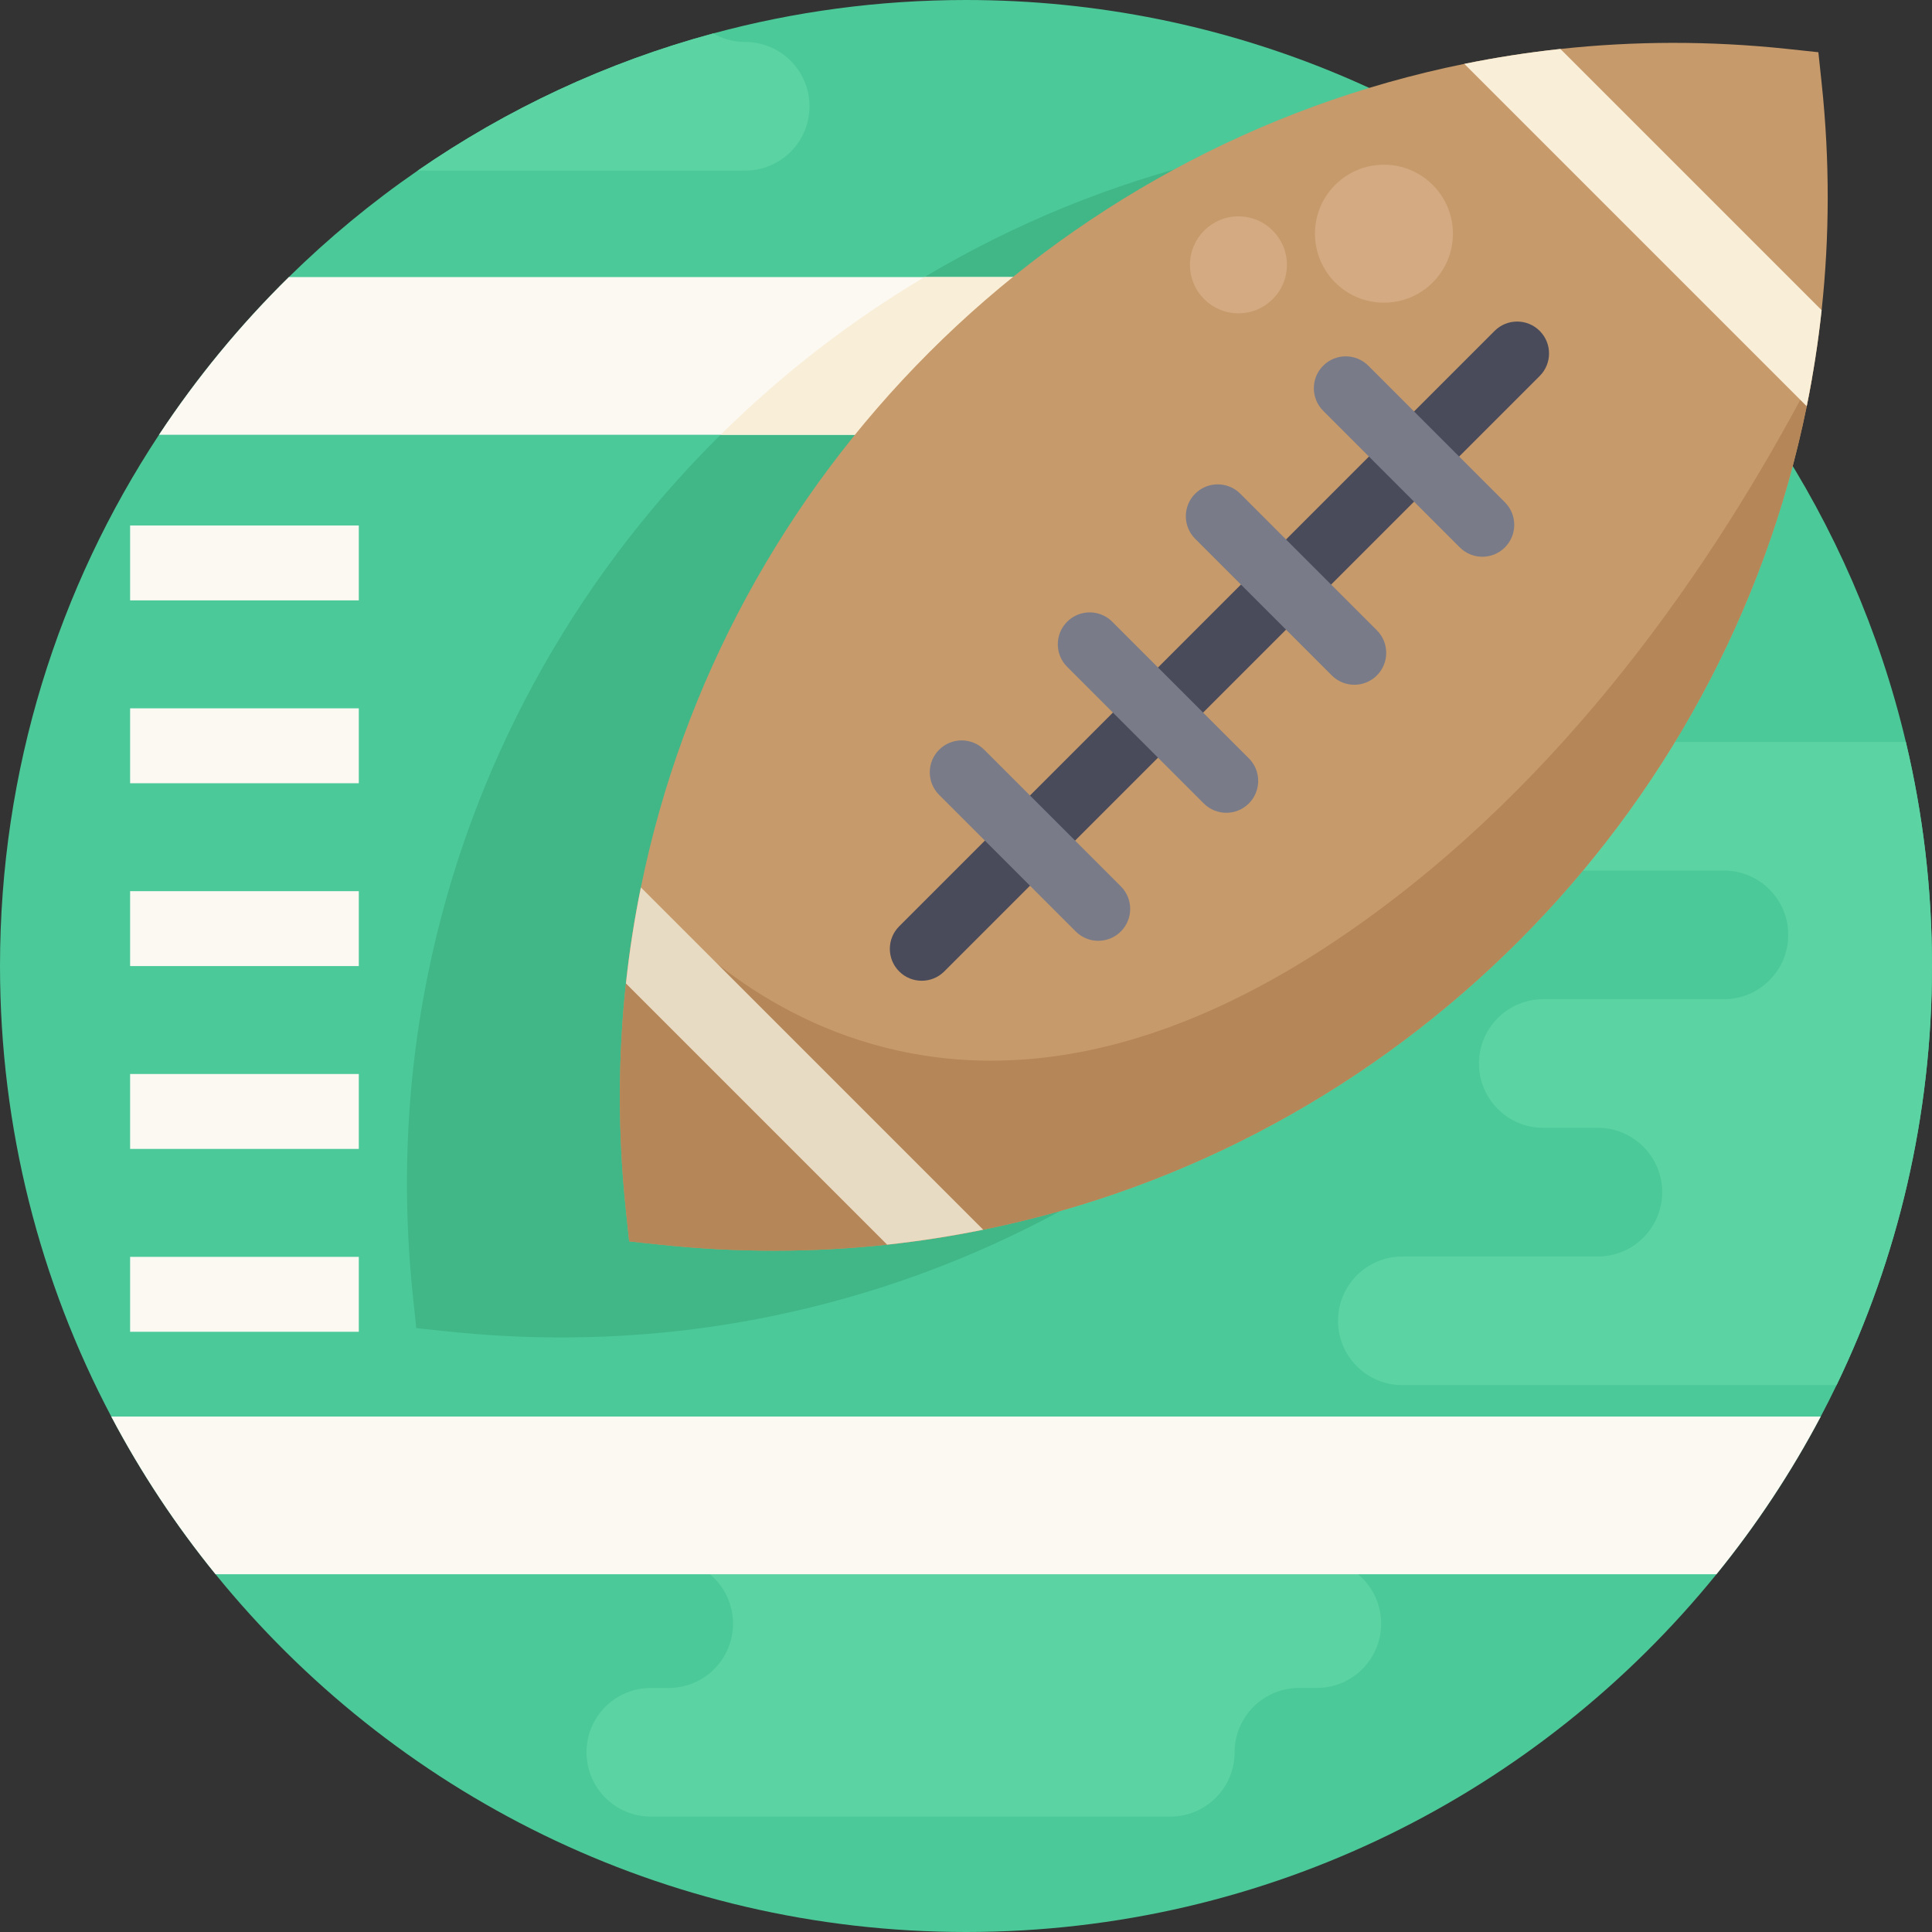 <?xml version="1.0" encoding="iso-8859-1"?>
<!-- Generator: Adobe Illustrator 19.0.0, SVG Export Plug-In . SVG Version: 6.00 Build 0)  -->
<svg xmlns="http://www.w3.org/2000/svg" xmlns:xlink="http://www.w3.org/1999/xlink" version="1.1" id="Capa_1" x="0px" y="0px" viewBox="0 0 512 512" style="enable-background:new 0 0 512 512;" xml:space="preserve">
<rect x="0" y="0" width="512" height="512" fill="#333333" stroke="none"/>
<path style="fill:#4BC999;" d="M512,256c0,39.79-9.08,77.469-25.287,111.073c-1.348,2.811-2.748,5.58-4.2,8.328  c-7.847,14.858-17.115,28.85-27.638,41.796C407.949,475.031,336.29,512,256,512s-151.949-36.968-198.875-94.804  c-10.522-12.946-19.79-26.937-27.638-41.796C10.658,339.749,0,299.112,0,256c0-52.005,15.506-100.394,42.141-140.779  c9.989-15.13,21.535-29.132,34.408-41.796c10.533-10.355,21.953-19.801,34.147-28.212c23.542-16.269,49.957-28.693,78.315-36.352  C210.359,3.082,232.824,0,256,0c69.904,0,133.256,28.014,179.451,73.425c12.873,12.664,24.419,26.666,34.408,41.796  c16.165,24.513,28.233,51.973,35.213,81.398C509.607,215.667,512,235.551,512,256z"/>
<g>
	<path style="fill:#5BD3A2;" d="M291.438,396.193L291.438,396.193c0-9.415-7.632-17.046-17.045-17.046H130.748   c-9.415,0-17.045,7.632-17.045,17.045l0,0c0,9.415,7.632,17.045,17.045,17.045h46.463c9.415,0,17.045,7.632,17.045,17.045l0,0   c0,9.415-7.632,17.045-17.045,17.045h-4.738c-9.415,0-17.045,7.632-17.045,17.045l0,0c0,9.415,7.632,17.045,17.045,17.045h137.673   c9.415,0,17.045-7.632,17.045-17.045l0,0c0-9.415,7.632-17.045,17.045-17.045h4.738c9.415,0,17.045-7.632,17.045-17.045l0,0   c0-9.415-7.632-17.045-17.045-17.045h-40.491C299.07,413.238,291.438,405.606,291.438,396.193z"/>
	<path style="fill:#5BD3A2;" d="M512,256c0,39.79-9.08,77.469-25.287,111.073H371.628c-4.702,0-8.965-1.912-12.048-4.995   s-4.995-7.346-4.995-12.048c0-9.415,7.628-17.042,17.042-17.042h51.816c4.712,0,8.976-1.912,12.058-4.995s4.995-7.346,4.995-12.058   c0-9.415-7.638-17.042-17.053-17.042h-14.461c-4.712,0-8.965-1.902-12.048-4.995c-3.093-3.082-4.995-7.335-4.995-12.048   c0-9.415,7.628-17.053,17.042-17.053h47.877c4.712,0,8.965-1.912,12.048-4.995c3.093-3.082,4.995-7.346,4.995-12.048   c0-9.415-7.628-17.042-17.042-17.042H351.744c-4.712,0-8.965-1.912-12.048-4.995c-3.093-3.082-4.995-7.346-4.995-12.058   c0-9.415,7.628-17.042,17.042-17.042h153.328C509.607,215.667,512,235.551,512,256z"/>
</g>
<path style="fill:#FCF8F2;" d="M482.513,375.4c-7.847,14.858-17.115,28.85-27.638,41.796H57.125  c-10.522-12.946-19.79-26.937-27.638-41.796H482.513z"/>
<path style="fill:#41B787;" d="M425.463,36.825l0.891,8.394c2.161,20.437,2.077,40.488-0.027,59.969  c-0.653,6.022-1.489,11.988-2.529,17.881c-0.433,2.546-0.91,5.066-1.425,7.585c-22.23,109.385-108.851,196.007-218.236,218.219  c-8.348,1.709-16.86,3.033-25.457,3.962c-19.472,2.096-39.532,2.17-59.96,0.019l-8.403-0.883l-0.883-8.403  c-2.151-20.428-2.077-40.489,0.019-59.96c0.929-8.596,2.253-17.109,3.962-25.457C135.627,148.766,222.249,62.144,331.633,39.914  c8.357-1.701,16.852-3.025,25.466-3.953c19.481-2.105,39.533-2.188,59.969-0.027L425.463,36.825z"/>
<path style="fill:#FCF8F2;" d="M469.859,115.221H42.141c9.989-15.13,21.535-29.132,34.408-41.796h358.902  C448.324,86.089,459.87,100.091,469.859,115.221z"/>
<path style="fill:#F9EED7;" d="M427.927,73.425c0.073,10.731-0.47,21.326-1.599,31.765c-0.366,3.365-0.794,6.708-1.275,10.031  H190.976c16.196-16.018,34.335-30.083,54.021-41.796H427.927z"/>
<path style="fill:#C69A6A;" d="M481.887,13.838l0.891,8.394c2.161,20.437,2.077,40.488-0.027,59.969  c-0.653,6.022-1.489,11.988-2.529,17.881c-0.433,2.546-0.91,5.066-1.425,7.585c-22.23,109.385-108.851,196.007-218.236,218.219  c-8.348,1.709-16.86,3.033-25.457,3.962c-19.472,2.096-39.532,2.17-59.96,0.019l-8.403-0.883l-0.883-8.403  c-2.151-20.428-2.077-40.489,0.019-59.96c0.929-8.596,2.253-17.109,3.962-25.457C192.051,125.779,278.672,39.157,388.057,16.926  c8.357-1.701,16.852-3.025,25.466-3.953c19.481-2.105,39.533-2.188,59.969-0.027L481.887,13.838z"/>
<path style="fill:#494B5B;" d="M408.036,99.643L250.244,257.435c-3.301,3.301-8.652,3.301-11.952,0c-3.3-3.301-3.301-8.652,0-11.952  L396.084,87.691c3.301-3.301,8.652-3.301,11.952,0S411.336,96.342,408.036,99.643z"/>
<path style="fill:#B58657;" d="M480.223,100.082c-0.433,2.546-0.91,5.066-1.425,7.585  c-22.23,109.384-108.851,196.006-218.236,218.217c-8.348,1.709-16.86,3.033-25.457,3.962c-19.472,2.096-39.532,2.17-59.96,0.019  l-8.403-0.883l-0.883-8.403c-2.151-20.428-2.077-40.489,0.019-59.96c0.929-8.596,2.253-17.109,3.962-25.457  c0,0,67.297,95.061,187.732,11.676C414.526,207.408,454.214,149.829,480.223,100.082z"/>
<path style="fill:#E8DBC4;" d="M169.84,235.163l90.722,90.722c-8.348,1.709-16.86,3.033-25.457,3.962l-69.228-69.228  C166.805,252.023,168.129,243.51,169.84,235.163z"/>
<path style="fill:#F9EED7;" d="M413.524,12.973l69.228,69.228c-0.928,8.614-2.253,17.109-3.953,25.466l-90.74-90.74  C396.414,15.226,404.909,13.901,413.524,12.973z"/>
<g>
	<path style="fill:#797B89;" d="M297.034,246.847c-3.301,3.301-8.652,3.301-11.952,0l-36.204-36.204   c-3.301-3.301-3.301-8.652,0-11.952s8.652-3.301,11.952,0l36.204,36.204C300.335,238.195,300.335,243.546,297.034,246.847z"/>
	<path style="fill:#797B89;" d="M330.961,212.92c-3.301,3.301-8.652,3.301-11.952,0l-36.204-36.204   c-3.301-3.301-3.301-8.652,0-11.952c3.301-3.301,8.652-3.301,11.952,0l36.204,36.204   C334.261,204.269,334.261,209.62,330.961,212.92z"/>
	<path style="fill:#797B89;" d="M364.888,178.993c-3.301,3.301-8.652,3.301-11.952,0l-36.204-36.204   c-3.301-3.301-3.301-8.652,0-11.952c3.301-3.301,8.652-3.301,11.952,0l36.204,36.204   C368.188,170.342,368.188,175.693,364.888,178.993z"/>
	<path style="fill:#797B89;" d="M398.814,145.067c-3.301,3.301-8.652,3.301-11.952,0l-36.204-36.204   c-3.301-3.301-3.301-8.652,0-11.952c3.301-3.301,8.652-3.301,11.952,0l36.204,36.204   C402.114,136.416,402.114,141.767,398.814,145.067z"/>
</g>
<g>
	<rect x="34.482" y="333.082" style="fill:#FCF8F2;" width="60.604" height="19.853"/>
	<rect x="34.482" y="284.62" style="fill:#FCF8F2;" width="60.604" height="19.853"/>
	<rect x="34.482" y="236.168" style="fill:#FCF8F2;" width="60.604" height="19.853"/>
	<rect x="34.482" y="187.716" style="fill:#FCF8F2;" width="60.604" height="19.853"/>
	<rect x="34.482" y="139.254" style="fill:#FCF8F2;" width="60.604" height="19.853"/>
</g>
<g>
	<circle style="fill:#D3AA81;" cx="366.759" cy="61.931" r="18.286"/>
	<circle style="fill:#D3AA81;" cx="328.202" cy="70.186" r="12.854"/>
</g>
<path style="fill:#5BD3A2;" d="M214.528,28.17c0,9.415-7.628,17.042-17.042,17.042h-86.789  c23.542-16.269,49.957-28.693,78.315-36.352c2.497,1.432,5.392,2.257,8.474,2.257c4.702,0,8.965,1.912,12.048,4.995  C212.616,19.195,214.528,23.458,214.528,28.17z"/>
<g>
</g>
<g>
</g>
<g>
</g>
<g>
</g>
<g>
</g>
<g>
</g>
<g>
</g>
<g>
</g>
<g>
</g>
<g>
</g>
<g>
</g>
<g>
</g>
<g>
</g>
<g>
</g>
<g>
</g>
</svg>
